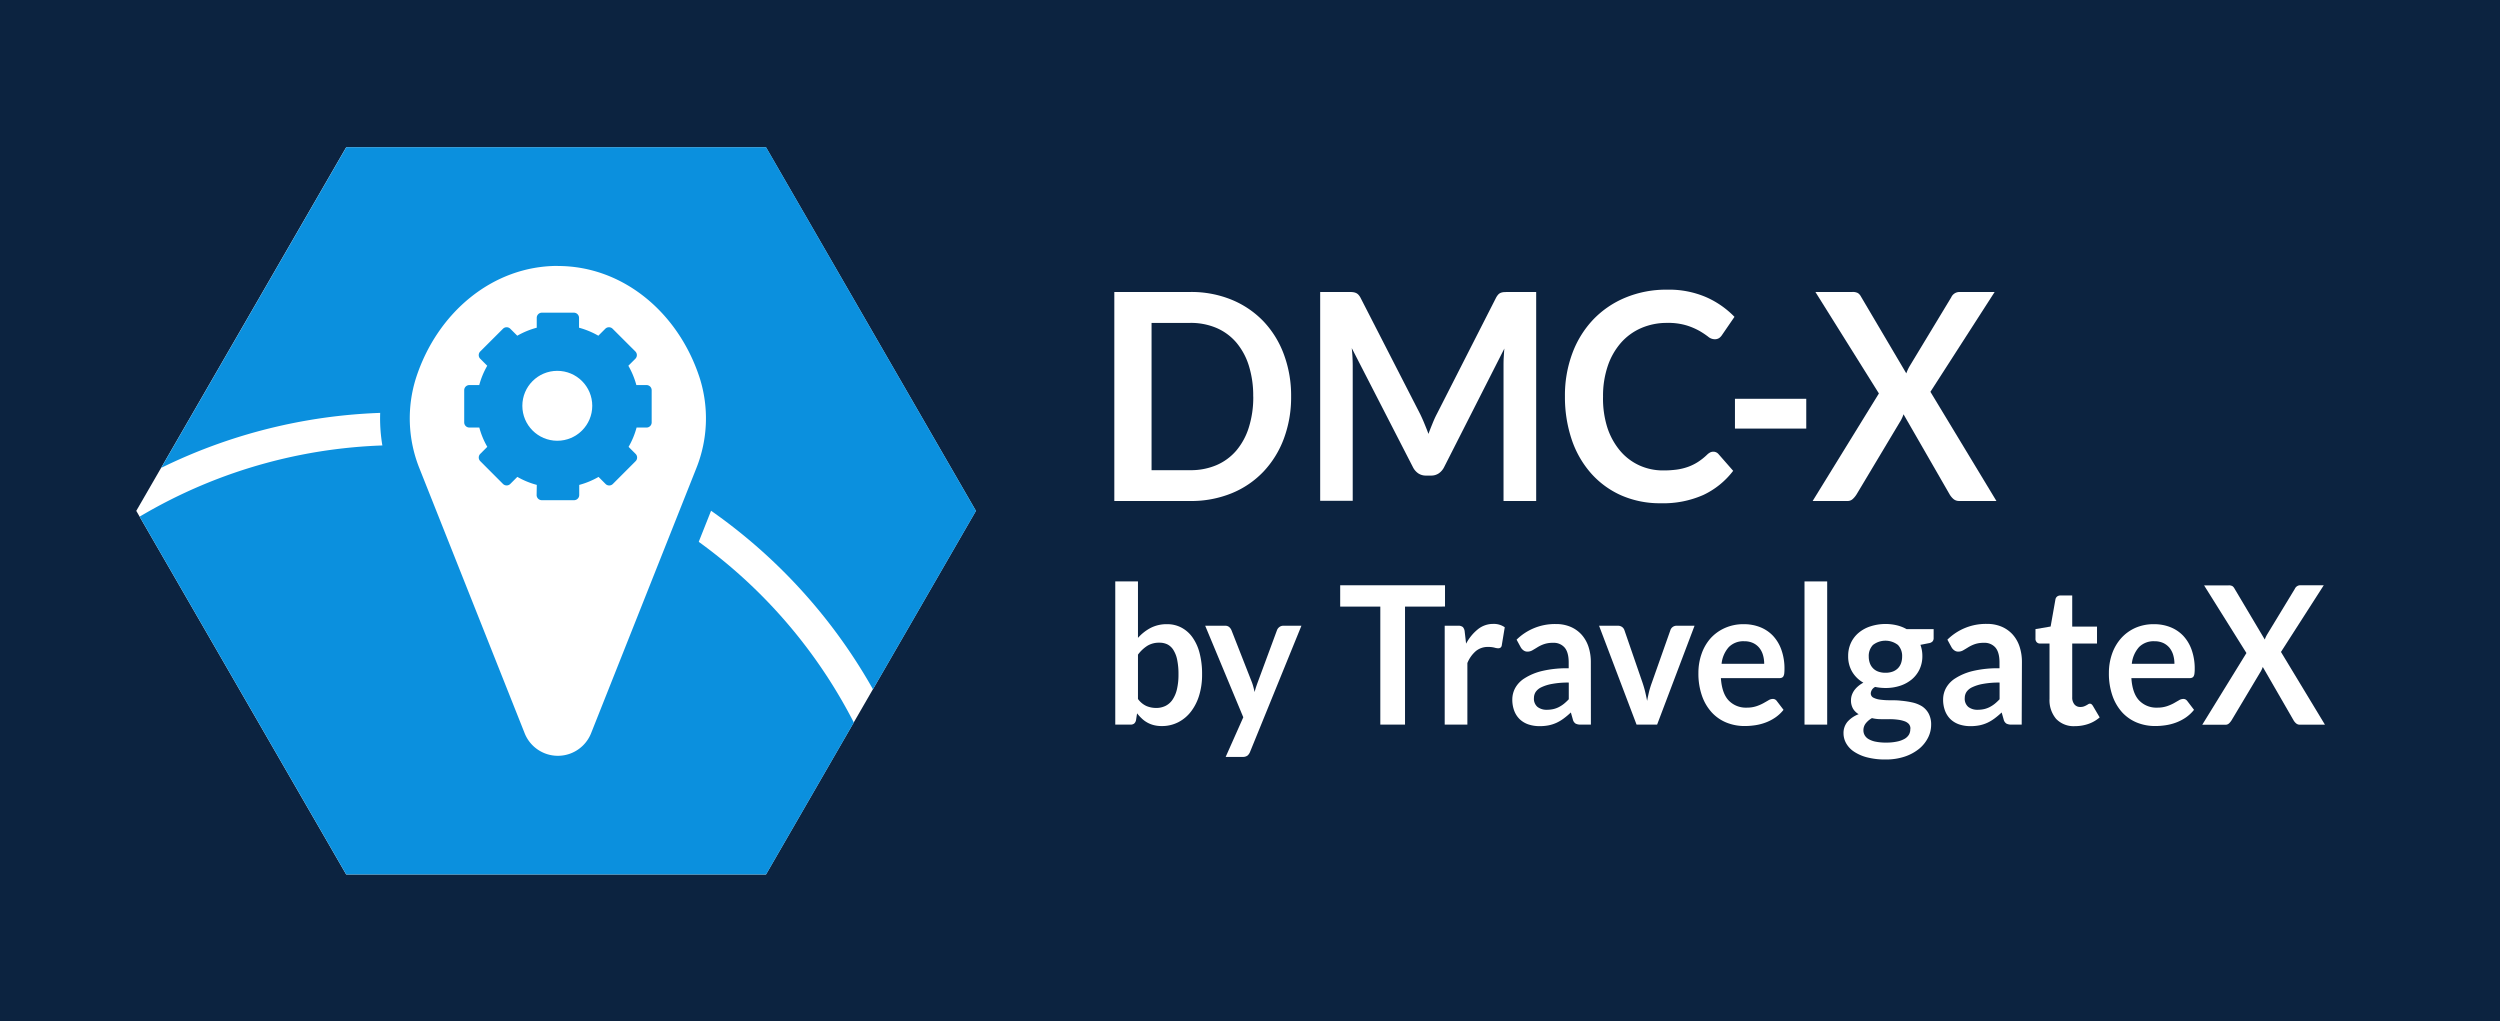 <svg xmlns="http://www.w3.org/2000/svg" viewBox="0 0 899.65 367.47"><defs><style>.cls-1{fill:#0c2340;}.cls-2{fill:#fff;}.cls-3{fill:#0b90de;}</style></defs><title>logos-RGB</title><g id="Capa_4" data-name="Capa 4"><rect class="cls-1" x="-19.23" y="-22.69" width="940.49" height="422.63"/><path class="cls-2" d="M464.62,142.68A42.5,42.5,0,0,1,462,157.87a35,35,0,0,1-7.39,11.91,32.92,32.92,0,0,1-11.45,7.75,38.51,38.51,0,0,1-14.82,2.76H401V105.07h27.37a38.32,38.32,0,0,1,14.82,2.78,33.48,33.48,0,0,1,11.45,7.75A34.71,34.71,0,0,1,462,127.49,42.46,42.46,0,0,1,464.62,142.68Zm-13.64,0a36,36,0,0,0-1.58-11.11,23.92,23.92,0,0,0-4.51-8.32,19.53,19.53,0,0,0-7.12-5.23,23.51,23.51,0,0,0-9.44-1.82H414.4v53h13.93a23.51,23.51,0,0,0,9.44-1.82,19.53,19.53,0,0,0,7.12-5.23,23.88,23.88,0,0,0,4.51-8.33A35.94,35.94,0,0,0,451,142.68Z"/><path class="cls-2" d="M512.63,152.54c.48,1.19,1,2.4,1.41,3.61q.69-1.87,1.44-3.69c.49-1.22,1-2.38,1.59-3.49l21.21-41.66a6,6,0,0,1,.82-1.25,2.51,2.51,0,0,1,.94-.68,4.18,4.18,0,0,1,1.17-.26c.43,0,.94-.05,1.53-.05h10.07v75.22H541.06V131.7c0-.9,0-1.89.07-3s.13-2.17.23-3.28l-21.67,42.66a5.89,5.89,0,0,1-1.93,2.26,4.81,4.81,0,0,1-2.78.8h-1.83a4.83,4.83,0,0,1-2.78-.8,5.89,5.89,0,0,1-1.93-2.26l-22-42.82q.19,1.73.27,3.36c.05,1.09.08,2.11.08,3v48.59H475.08V105.07h10.06c.59,0,1.11,0,1.54.05a4.11,4.11,0,0,1,1.16.26,2.69,2.69,0,0,1,1,.68,5,5,0,0,1,.84,1.25l21.42,41.77C511.63,150.19,512.15,151.34,512.63,152.54Z"/><path class="cls-2" d="M616.56,162.55a2.43,2.43,0,0,1,1.88.88l5.26,6A29.06,29.06,0,0,1,613,178.1a35.45,35.45,0,0,1-15.29,3,34.62,34.62,0,0,1-14.35-2.86,31.67,31.67,0,0,1-10.88-8,35.37,35.37,0,0,1-6.92-12.17,47.85,47.85,0,0,1-2.4-15.45,43.32,43.32,0,0,1,2.68-15.53A35.72,35.72,0,0,1,573.33,115,34.05,34.05,0,0,1,585,107.07a38.28,38.28,0,0,1,14.94-2.83,33.82,33.82,0,0,1,14,2.68,32.37,32.37,0,0,1,10.23,7.1l-4.46,6.5a4.17,4.17,0,0,1-1,1.09,2.82,2.82,0,0,1-1.71.47,3.74,3.74,0,0,1-2.33-.94,31,31,0,0,0-3-2,24.38,24.38,0,0,0-4.63-2,22.65,22.65,0,0,0-7.12-.94,23,23,0,0,0-9.29,1.85,20.59,20.59,0,0,0-7.29,5.28,24.54,24.54,0,0,0-4.76,8.34,33.57,33.57,0,0,0-1.71,11.06A34.48,34.48,0,0,0,578.46,154a25.11,25.11,0,0,0,4.64,8.32,19.89,19.89,0,0,0,6.89,5.18,20.49,20.49,0,0,0,8.52,1.79,35.23,35.23,0,0,0,4.94-.31,20.27,20.27,0,0,0,4.06-1,17.73,17.73,0,0,0,3.52-1.74,22,22,0,0,0,3.3-2.63,4.79,4.79,0,0,1,1-.75A2.52,2.52,0,0,1,616.56,162.55Z"/><path class="cls-2" d="M624.34,143.51H650v10.72H624.34Z"/><path class="cls-2" d="M676.14,141.59l-22.85-36.52h13.29a4,4,0,0,1,2,.39,3.45,3.45,0,0,1,1.11,1.27L686,134.36c.16-.46.35-.9.54-1.33a14.31,14.31,0,0,1,.7-1.33L702.17,107a3.23,3.23,0,0,1,2.83-1.92h12.79L694.68,141l23.75,39.28H705.1a3.09,3.09,0,0,1-2.16-.73,6.74,6.74,0,0,1-1.36-1.66L685,149.08a10.14,10.14,0,0,1-.45,1.17c-.16.36-.33.7-.49,1L668.11,177.9a8.19,8.19,0,0,1-1.33,1.63,2.75,2.75,0,0,1-2,.76H652.3Z"/><path class="cls-2" d="M401.34,260.76V209.23h8.17v20.32a16.12,16.12,0,0,1,4.56-3.59,12.57,12.57,0,0,1,5.94-1.34,10.79,10.79,0,0,1,5.08,1.2,11.4,11.4,0,0,1,4,3.49,17,17,0,0,1,2.58,5.65,29.55,29.55,0,0,1,.91,7.73,25.29,25.29,0,0,1-1,7.39,18.25,18.25,0,0,1-2.92,5.89,13.59,13.59,0,0,1-4.59,3.9,12.84,12.84,0,0,1-6,1.41,11.47,11.47,0,0,1-2.84-.33,9.68,9.68,0,0,1-4.31-2.36,15.79,15.79,0,0,1-1.73-1.89l-.37,2.39a2.18,2.18,0,0,1-.68,1.29,2.05,2.05,0,0,1-1.3.38Zm15.87-29.48a8,8,0,0,0-4.35,1.13,12.74,12.74,0,0,0-3.35,3.17v15.95a7.71,7.71,0,0,0,3,2.52,8.86,8.86,0,0,0,3.55.71,7.45,7.45,0,0,0,3.34-.73,6.59,6.59,0,0,0,2.53-2.22,11.22,11.22,0,0,0,1.6-3.76,22.74,22.74,0,0,0,.56-5.36,24.93,24.93,0,0,0-.48-5.29,10.43,10.43,0,0,0-1.37-3.52,5.46,5.46,0,0,0-2.16-2A6.46,6.46,0,0,0,417.21,231.28Z"/><path class="cls-2" d="M449.86,270.54a3.42,3.42,0,0,1-.94,1.37,2.81,2.81,0,0,1-1.77.47h-6.08l6.34-14.26L433.7,225.18h7.14a2.16,2.16,0,0,1,1.51.48,3.27,3.27,0,0,1,.8,1.11l7.24,18.45a15.92,15.92,0,0,1,.62,1.88c.18.64.33,1.29.47,1.94.17-.67.36-1.32.57-1.94s.44-1.26.68-1.91l6.81-18.42a2.52,2.52,0,0,1,.88-1.14,2.23,2.23,0,0,1,1.37-.45h6.54Z"/><path class="cls-2" d="M520,210.61v7.67H505.61v42.48h-8.89V218.28H482.28v-7.67Z"/><path class="cls-2" d="M519.89,260.76V225.18h4.79a2.51,2.51,0,0,1,1.75.48,2.89,2.89,0,0,1,.66,1.67l.5,4.3a16.61,16.61,0,0,1,4.26-5.2,8.71,8.71,0,0,1,5.49-1.91,6.83,6.83,0,0,1,4.16,1.21l-1.06,6.42a1.29,1.29,0,0,1-.43.88,1.35,1.35,0,0,1-.89.26,5.33,5.33,0,0,1-1.35-.24,8.83,8.83,0,0,0-2.28-.24,6.73,6.73,0,0,0-4.37,1.47,11.39,11.39,0,0,0-3.07,4.32v22.16Z"/><path class="cls-2" d="M572.5,260.76h-3.67a3.84,3.84,0,0,1-1.82-.36,2.38,2.38,0,0,1-1-1.48l-.72-2.53a28.64,28.64,0,0,1-2.53,2.13,15.19,15.19,0,0,1-2.56,1.55,13.24,13.24,0,0,1-2.81.93,16.06,16.06,0,0,1-3.31.31,12.55,12.55,0,0,1-4-.6,8.49,8.49,0,0,1-3.13-1.83,8.33,8.33,0,0,1-2-3,11.31,11.31,0,0,1-.73-4.21,8.68,8.68,0,0,1,1-4,9.68,9.68,0,0,1,3.36-3.55,20.75,20.75,0,0,1,6.24-2.63,38.42,38.42,0,0,1,9.69-1v-2.1q0-3.6-1.44-5.33a5.13,5.13,0,0,0-4.18-1.73,9.51,9.51,0,0,0-3.31.49,12.22,12.22,0,0,0-2.29,1.09c-.65.41-1.26.77-1.81,1.09a3.44,3.44,0,0,1-1.81.49,2.27,2.27,0,0,1-1.42-.45,3.42,3.42,0,0,1-1-1.11l-1.49-2.74a19.61,19.61,0,0,1,14.11-5.62,13.17,13.17,0,0,1,5.31,1,11.35,11.35,0,0,1,4,2.85,12.36,12.36,0,0,1,2.46,4.35,17.55,17.55,0,0,1,.84,5.55Zm-15.86-5.34a10.44,10.44,0,0,0,2.31-.24,8.51,8.51,0,0,0,2-.72,11.22,11.22,0,0,0,1.82-1.17,17.78,17.78,0,0,0,1.77-1.66v-6a31.14,31.14,0,0,0-6,.48,15,15,0,0,0-3.85,1.2,5.06,5.06,0,0,0-2.07,1.71,4,4,0,0,0-.61,2.13,3.84,3.84,0,0,0,1.28,3.25A5.29,5.29,0,0,0,556.64,255.42Z"/><path class="cls-2" d="M596.33,260.76h-7.4l-13.49-35.58h6.78a2.47,2.47,0,0,1,1.5.45,2.25,2.25,0,0,1,.84,1.14l6.55,19c.37,1.11.69,2.2.94,3.26s.48,2.13.68,3.19c.19-1.06.42-2.13.67-3.19a32.29,32.29,0,0,1,1-3.26l6.71-19a2.33,2.33,0,0,1,.82-1.14,2.3,2.3,0,0,1,1.43-.45h6.44Z"/><path class="cls-2" d="M627.53,224.62a15.76,15.76,0,0,1,5.9,1.08,12.89,12.89,0,0,1,4.64,3.14,14.42,14.42,0,0,1,3,5.06,19.89,19.89,0,0,1,1.09,6.85,14.1,14.1,0,0,1-.08,1.61,2.88,2.88,0,0,1-.3,1,1.27,1.27,0,0,1-.58.52,2.42,2.42,0,0,1-.92.15h-21c.25,3.66,1.18,6.34,2.81,8.05a8.54,8.54,0,0,0,6.48,2.57,10.84,10.84,0,0,0,3.42-.49,15.26,15.26,0,0,0,2.51-1.07q1.08-.6,1.89-1.08a3.09,3.09,0,0,1,1.57-.49,1.71,1.71,0,0,1,.86.21,1.93,1.93,0,0,1,.62.59l2.38,3.12a13.56,13.56,0,0,1-3,2.79,16.08,16.08,0,0,1-3.52,1.81,18.08,18.08,0,0,1-3.73.95,24.92,24.92,0,0,1-3.69.28,17.34,17.34,0,0,1-6.57-1.23,14.75,14.75,0,0,1-5.29-3.64,17.27,17.27,0,0,1-3.54-6,24.06,24.06,0,0,1-1.29-8.23,20.55,20.55,0,0,1,1.13-6.85,16.71,16.71,0,0,1,3.22-5.59A15.36,15.36,0,0,1,620.7,226,16.28,16.28,0,0,1,627.53,224.62Zm.16,6.14a7.33,7.33,0,0,0-5.58,2.12,10.6,10.6,0,0,0-2.58,6h15.33a11,11,0,0,0-.43-3.14,7.3,7.3,0,0,0-1.32-2.59,6.33,6.33,0,0,0-2.25-1.75A7.44,7.44,0,0,0,627.69,230.76Z"/><path class="cls-2" d="M657.53,209.23v51.53h-8.16V209.23Z"/><path class="cls-2" d="M678.49,224.55a17.25,17.25,0,0,1,4.09.47,13.58,13.58,0,0,1,3.51,1.37h9.75v3.19a1.81,1.81,0,0,1-.4,1.25,2.34,2.34,0,0,1-1.35.63l-3,.59a12.29,12.29,0,0,1,.51,1.9,12,12,0,0,1,.18,2.12,11.11,11.11,0,0,1-1,4.77,10.64,10.64,0,0,1-2.77,3.62,12.92,12.92,0,0,1-4.2,2.31,16.58,16.58,0,0,1-5.27.81,18.46,18.46,0,0,1-3.74-.38,2.79,2.79,0,0,0-1.58,2.27,1.68,1.68,0,0,0,.94,1.59,7.31,7.31,0,0,0,2.48.72,25.81,25.81,0,0,0,3.48.21c1.3,0,2.64,0,4,.17a30.59,30.59,0,0,1,4,.61,11.61,11.61,0,0,1,3.49,1.37A7.25,7.25,0,0,1,694,256.7a8.26,8.26,0,0,1,.94,4.16,10.15,10.15,0,0,1-1.11,4.59,12.39,12.39,0,0,1-3.2,4,16.61,16.61,0,0,1-5.14,2.8,21.25,21.25,0,0,1-6.94,1.06,25.5,25.5,0,0,1-6.71-.78,15.34,15.34,0,0,1-4.71-2.08,8.77,8.77,0,0,1-2.79-3,7.29,7.29,0,0,1-.93-3.54,6.26,6.26,0,0,1,1.45-4.2,10,10,0,0,1,4-2.7,5.78,5.78,0,0,1-2-1.94,5.84,5.84,0,0,1-.76-3.16,5.78,5.78,0,0,1,.26-1.65,7.17,7.17,0,0,1,.81-1.68A8.66,8.66,0,0,1,668.6,247a10.12,10.12,0,0,1,1.95-1.33,11,11,0,0,1-4-3.88,10.79,10.79,0,0,1-1.47-5.69,11,11,0,0,1,1-4.77,10.55,10.55,0,0,1,2.81-3.64,12.46,12.46,0,0,1,4.27-2.31A17.38,17.38,0,0,1,678.49,224.55Zm9,37.7a2.56,2.56,0,0,0-.59-1.73,3.93,3.93,0,0,0-1.62-1,11.23,11.23,0,0,0-2.4-.54,22.28,22.28,0,0,0-2.91-.18h-3.17a13.21,13.21,0,0,1-3.16-.38,7.58,7.58,0,0,0-2.23,1.89,4,4,0,0,0-.84,2.51,3.54,3.54,0,0,0,.45,1.75,3.84,3.84,0,0,0,1.42,1.41,8.24,8.24,0,0,0,2.53.92,18.57,18.57,0,0,0,3.8.33,17.92,17.92,0,0,0,3.93-.38,9.11,9.11,0,0,0,2.73-1,4.34,4.34,0,0,0,1.57-1.56A4,4,0,0,0,687.44,262.25Zm-9-20.15a7.31,7.31,0,0,0,2.64-.43,5.2,5.2,0,0,0,1.87-1.2,5,5,0,0,0,1.12-1.84,7.06,7.06,0,0,0,.38-2.35,5.74,5.74,0,0,0-1.5-4.18,7.34,7.34,0,0,0-9,0,5.7,5.7,0,0,0-1.51,4.18,7,7,0,0,0,.38,2.32,5,5,0,0,0,1.13,1.85,4.87,4.87,0,0,0,1.88,1.22A7.36,7.36,0,0,0,678.49,242.1Z"/><path class="cls-2" d="M727.53,260.76h-3.67a3.84,3.84,0,0,1-1.82-.36,2.38,2.38,0,0,1-1-1.48l-.72-2.53a28.64,28.64,0,0,1-2.53,2.13,15.19,15.19,0,0,1-2.56,1.55,13.24,13.24,0,0,1-2.81.93,16.06,16.06,0,0,1-3.31.31,12.55,12.55,0,0,1-4-.6,8.49,8.49,0,0,1-3.13-1.83,8.33,8.33,0,0,1-2-3,11.31,11.31,0,0,1-.73-4.21,8.68,8.68,0,0,1,1-4,9.68,9.68,0,0,1,3.36-3.55,20.75,20.75,0,0,1,6.24-2.63,38.42,38.42,0,0,1,9.69-1v-2.1q0-3.6-1.44-5.33a5.13,5.13,0,0,0-4.18-1.73,9.55,9.55,0,0,0-3.31.49,12.53,12.53,0,0,0-2.29,1.09c-.65.41-1.26.77-1.81,1.09a3.44,3.44,0,0,1-1.81.49,2.27,2.27,0,0,1-1.42-.45,3.42,3.42,0,0,1-1-1.11l-1.49-2.74A19.61,19.61,0,0,1,715,224.52a13.13,13.13,0,0,1,5.31,1,11.35,11.35,0,0,1,4,2.85,12.36,12.36,0,0,1,2.46,4.35,17.55,17.55,0,0,1,.84,5.55Zm-15.86-5.34a10.44,10.44,0,0,0,2.31-.24,8.51,8.51,0,0,0,2-.72,11.22,11.22,0,0,0,1.82-1.17,17.78,17.78,0,0,0,1.77-1.66v-6a31.14,31.14,0,0,0-6,.48,15,15,0,0,0-3.85,1.2,5.06,5.06,0,0,0-2.07,1.71,4,4,0,0,0-.61,2.13,3.84,3.84,0,0,0,1.28,3.25A5.29,5.29,0,0,0,711.67,255.42Z"/><path class="cls-2" d="M746.7,261.31a8.72,8.72,0,0,1-6.78-2.61,10.4,10.4,0,0,1-2.38-7.23V231.59h-3.43a1.61,1.61,0,0,1-1.14-.45,1.76,1.76,0,0,1-.48-1.35v-3.4l5.45-.93,1.72-9.71a1.74,1.74,0,0,1,.61-1.08,1.9,1.9,0,0,1,1.21-.38h4.23v11.2h8.92v6.1h-8.92v19.29a3.9,3.9,0,0,0,.79,2.6,2.64,2.64,0,0,0,2.12.93,3.62,3.62,0,0,0,1.27-.19,5.75,5.75,0,0,0,.89-.4c.25-.13.48-.27.68-.4a1.14,1.14,0,0,1,.59-.19,1,1,0,0,1,.6.19,2.78,2.78,0,0,1,.49.58l2.45,4.16a12.21,12.21,0,0,1-4.1,2.36A14.63,14.63,0,0,1,746.7,261.31Z"/><path class="cls-2" d="M775.15,224.62a15.68,15.68,0,0,1,5.9,1.08,12.93,12.93,0,0,1,4.65,3.14,14.42,14.42,0,0,1,3,5.06,20.13,20.13,0,0,1,1.09,6.85,11.9,11.9,0,0,1-.09,1.61,2.7,2.7,0,0,1-.29,1,1.32,1.32,0,0,1-.58.52,2.44,2.44,0,0,1-.93.15H767q.36,5.49,2.81,8.05a8.54,8.54,0,0,0,6.48,2.57,10.84,10.84,0,0,0,3.42-.49,15.64,15.64,0,0,0,2.51-1.07l1.88-1.08a3.12,3.12,0,0,1,1.57-.49,1.69,1.69,0,0,1,.86.21,2.07,2.07,0,0,1,.63.59l2.38,3.12a13.78,13.78,0,0,1-3,2.79,16.54,16.54,0,0,1-3.52,1.81,18.17,18.17,0,0,1-3.74.95,24.68,24.68,0,0,1-3.68.28,17.39,17.39,0,0,1-6.58-1.23,14.84,14.84,0,0,1-5.29-3.64,17.41,17.41,0,0,1-3.53-6,24.06,24.06,0,0,1-1.29-8.23,20.55,20.55,0,0,1,1.12-6.85,16.73,16.73,0,0,1,3.23-5.59,15.16,15.16,0,0,1,5.12-3.76A16.23,16.23,0,0,1,775.15,224.62Zm.17,6.14a7.37,7.37,0,0,0-5.59,2.12,10.73,10.73,0,0,0-2.58,6h15.34a11,11,0,0,0-.43-3.14,7.65,7.65,0,0,0-1.32-2.59,6.51,6.51,0,0,0-2.25-1.75A7.44,7.44,0,0,0,775.32,230.76Z"/><path class="cls-2" d="M808.4,235l-15.24-24.35H802a2.65,2.65,0,0,1,1.34.26,2.43,2.43,0,0,1,.74.85L815,230.14c.11-.3.23-.6.36-.89s.29-.58.46-.88l10-16.47a2.14,2.14,0,0,1,1.88-1.29h8.53l-15.4,24,15.83,26.18H827.7a2.06,2.06,0,0,1-1.44-.49,4.43,4.43,0,0,1-.91-1.11L814.28,240a7.05,7.05,0,0,1-.3.78c-.11.25-.22.47-.33.68l-10.6,17.75a5.49,5.49,0,0,1-.9,1.1,1.85,1.85,0,0,1-1.32.5H792.5Z"/><polygon class="cls-2" points="275.65 53.01 124.57 53.01 49.04 183.84 124.57 314.68 275.65 314.68 351.19 183.84 275.65 53.01"/><path class="cls-3" d="M143.88,148.46a195.57,195.57,0,0,1,170.27,99.59l37.07-64.2L275.69,53H124.61L58,168.37A194.25,194.25,0,0,1,143.88,148.46Z"/><path class="cls-3" d="M307.25,260a183.5,183.5,0,0,0-257-74.08l74.33,128.74H275.69Z"/><path class="cls-2" d="M200.75,277.29a18.08,18.08,0,0,1-16.89-11.47l-37.93-95.49a53.27,53.27,0,0,1-1.28-35.94c8.52-26.31,31.07-44,56.1-44s47.59,17.68,56.1,44a53.15,53.15,0,0,1-1.28,35.94l-37.92,95.49A18.09,18.09,0,0,1,200.75,277.29Z"/><path class="cls-3" d="M200.75,95.72c23.45,0,43.43,16.79,51.05,40.31a48.16,48.16,0,0,1-1.17,32.34l-37.92,95.49a12.86,12.86,0,0,1-23.91,0l-37.93-95.49A48.22,48.22,0,0,1,149.71,136c7.61-23.52,27.59-40.31,51-40.31m0-10.63c-27.34,0-51.92,19.15-61.15,47.67a58.49,58.49,0,0,0,1.4,39.53l37.92,95.49a23.49,23.49,0,0,0,43.66,0l37.93-95.49a58.55,58.55,0,0,0,1.4-39.53c-9.23-28.52-33.81-47.67-61.16-47.67Z"/><path class="cls-3" d="M193.11,178.09A1.85,1.85,0,0,0,195,180h11.58a1.86,1.86,0,0,0,1.86-1.86V174.5a28.91,28.91,0,0,0,6.95-2.88l2.53,2.54a1.86,1.86,0,0,0,2.62,0l8.19-8.2a1.86,1.86,0,0,0,0-2.62l-2.53-2.53a29.15,29.15,0,0,0,2.88-6.95h3.58a1.85,1.85,0,0,0,1.85-1.85V140.43a1.85,1.85,0,0,0-1.85-1.86H229a29.32,29.32,0,0,0-2.88-6.95l2.52-2.52a1.85,1.85,0,0,0,0-2.62l-8.19-8.18a1.86,1.86,0,0,0-2.62,0l-2.51,2.51a29.32,29.32,0,0,0-6.95-2.88v-3.55a1.86,1.86,0,0,0-1.86-1.86H195a1.85,1.85,0,0,0-1.85,1.86v3.55a29.32,29.32,0,0,0-7,2.88l-2.52-2.51a1.86,1.86,0,0,0-2.62,0l-8.19,8.18a1.85,1.85,0,0,0-.54,1.31,1.81,1.81,0,0,0,.54,1.31l2.52,2.52a28.91,28.91,0,0,0-2.88,6.95H168.9a1.85,1.85,0,0,0-1.85,1.86V152a1.84,1.84,0,0,0,1.85,1.85h3.58a28.74,28.74,0,0,0,2.88,6.95l-2.53,2.53a1.85,1.85,0,0,0,0,2.62l8.18,8.2a1.89,1.89,0,0,0,1.31.54h0a1.85,1.85,0,0,0,1.31-.54l2.54-2.54a28.91,28.91,0,0,0,7,2.88Zm-6.23-10.36a1.83,1.83,0,0,0-2.31.24l-2.26,2.26-5.56-5.58L179,162.4a1.85,1.85,0,0,0,.25-2.31,25.4,25.4,0,0,1-3.51-8.47,1.86,1.86,0,0,0-1.81-1.46h-3.18v-7.88h3.18a1.86,1.86,0,0,0,1.81-1.46,25.4,25.4,0,0,1,3.51-8.47A1.86,1.86,0,0,0,179,130l-2.24-2.23,5.57-5.57,2.24,2.23a1.85,1.85,0,0,0,2.31.25,25.4,25.4,0,0,1,8.47-3.51,1.85,1.85,0,0,0,1.46-1.81v-3.16h7.88v3.16a1.85,1.85,0,0,0,1.46,1.81,25.4,25.4,0,0,1,8.47,3.51,1.86,1.86,0,0,0,2.32-.25l2.23-2.23,5.58,5.57L222.51,130a1.86,1.86,0,0,0-.25,2.32,25.4,25.4,0,0,1,3.51,8.47,1.85,1.85,0,0,0,1.81,1.46h3.18v7.88h-3.18a1.85,1.85,0,0,0-1.81,1.46,25.4,25.4,0,0,1-3.51,8.47,1.85,1.85,0,0,0,.25,2.31l2.25,2.25-5.57,5.58L216.94,168a1.85,1.85,0,0,0-2.32-.24,25.59,25.59,0,0,1-8.47,3.5,1.86,1.86,0,0,0-1.46,1.81v3.2h-7.88V173a1.86,1.86,0,0,0-1.46-1.81A25.38,25.38,0,0,1,186.88,167.73Z"/><path class="cls-3" d="M168.38,151.66l.49-10.48,5-.88,3.23-8.42-2.25-3.28s7.25-8.18,7.64-8.18,2.51,2.06,3,2.15,8.29-3.13,8.29-3.13l2.45-4.7,9.8-.49.88,5.48,8.13,3.63,4.5-2.65,6.86,6.57-2.74,4.7,4.11,8.22,4.12.79v9.89l-4.12,1.76-3.92,8.9,2.75,3.05L219,173.7l-2.95-4.31-9,4.31-1,4.7h-11l-.49-5.38L186,169.49l-3.53,2.84-8.62-7.74,3.82-3.72L174,152Z"/><circle class="cls-2" cx="200.55" cy="146.03" r="12.58"/></g></svg>